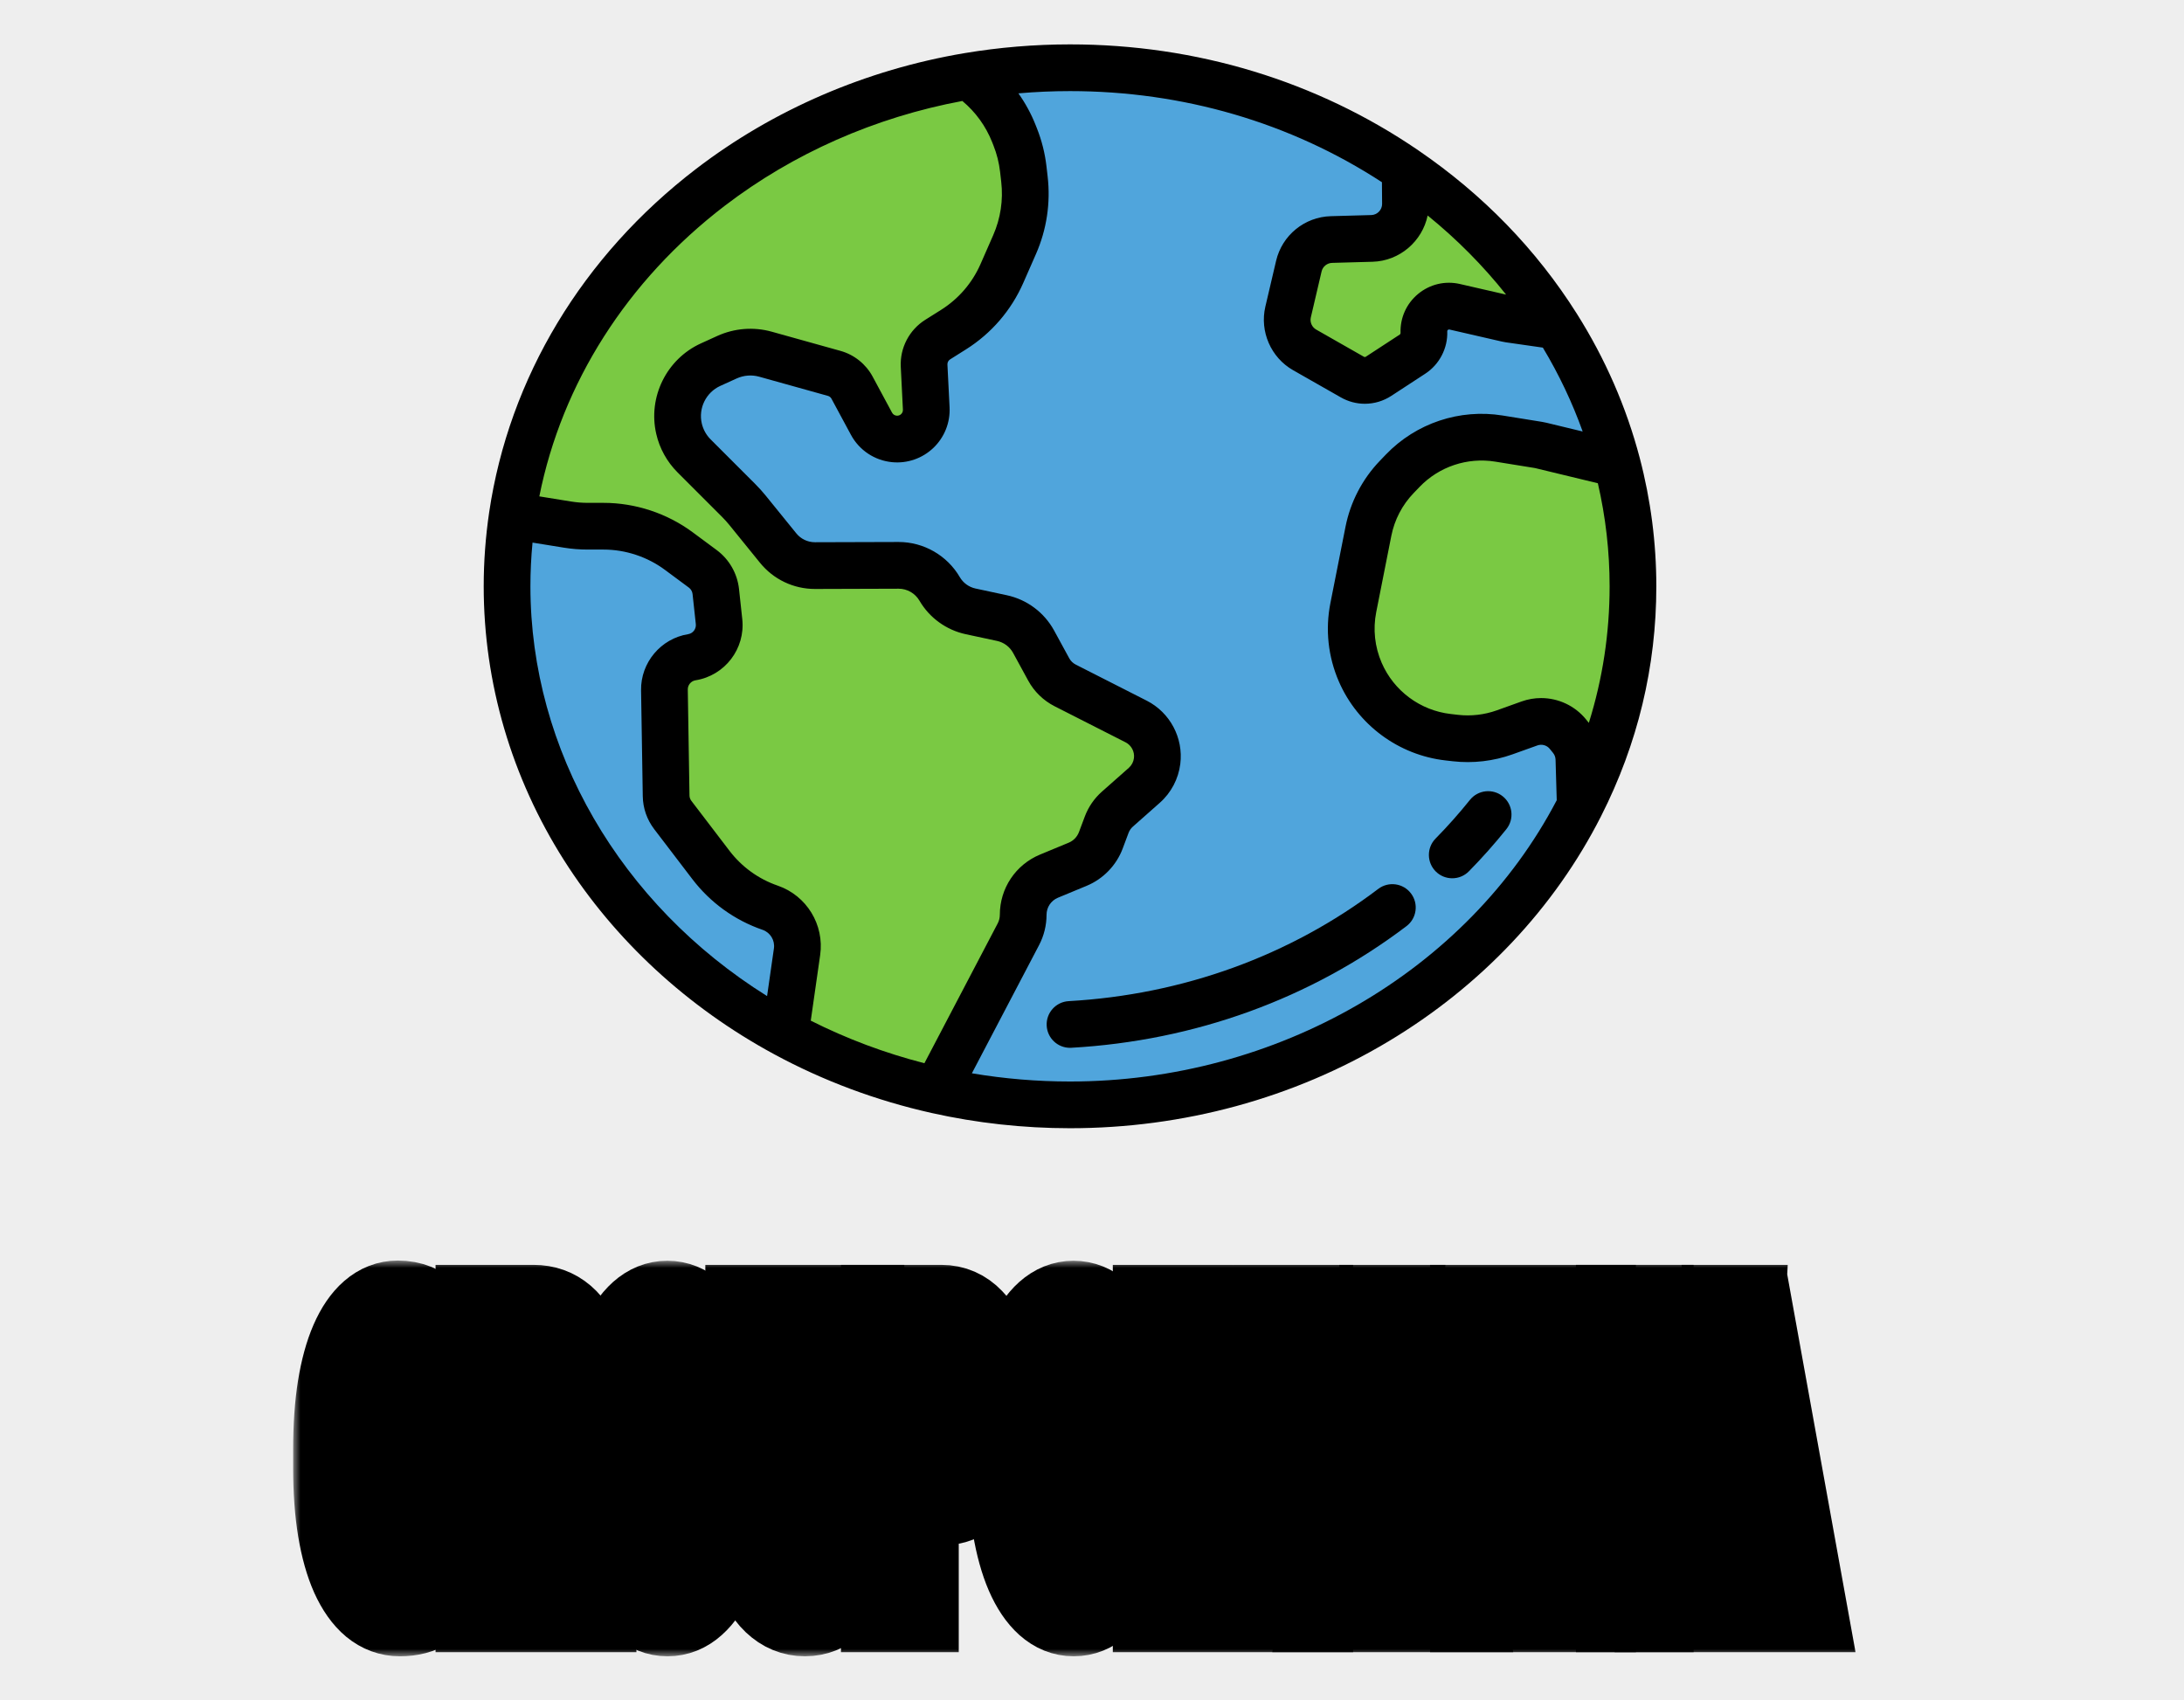 <svg width="149" height="116" viewBox="0 0 149 116" fill="none" xmlns="http://www.w3.org/2000/svg">
<rect width="149" height="116" fill="#EEEEEE"/>
<rect width="149" height="116" fill="#EEEEEE"/>
<path d="M52.543 61.929C50.936 61.375 49.529 60.359 48.498 59.008L45.901 55.605C45.613 55.228 45.453 54.768 45.446 54.293L45.329 47.068C45.311 45.963 46.108 45.014 47.199 44.839C48.366 44.653 49.182 43.584 49.056 42.408L48.834 40.355C48.767 39.74 48.446 39.179 47.948 38.81L46.312 37.597C44.826 36.495 43.025 35.901 41.175 35.901H40.094C39.633 35.901 39.173 35.864 38.718 35.79L34.95 35.181C34.717 36.757 34.594 38.365 34.594 40C34.594 53.01 42.219 64.378 53.575 70.524L54.377 64.932C54.565 63.621 53.795 62.361 52.543 61.929Z" fill="#50A5DC"/>
<path d="M107.196 50.367L106.972 50.09C106.343 49.313 105.291 49.019 104.35 49.356L102.65 49.965C101.575 50.35 100.426 50.482 99.292 50.353L98.793 50.296C96.147 49.994 93.864 48.303 92.803 45.859C92.201 44.471 92.035 42.932 92.329 41.447L93.357 36.253C93.634 34.853 94.307 33.563 95.296 32.535L95.701 32.113C97.395 30.351 99.846 29.532 102.258 29.921L104.954 30.356C105.014 30.366 105.073 30.378 105.132 30.392L110.327 31.647C109.448 28.302 108.054 25.143 106.225 22.245L102.959 21.776C102.912 21.77 102.865 21.761 102.819 21.75L99.245 20.93C98.145 20.677 97.105 21.535 97.144 22.663C97.165 23.264 96.87 23.831 96.367 24.16L94.053 25.672C93.514 26.024 92.823 26.045 92.264 25.726L89.004 23.869C88.099 23.354 87.64 22.303 87.878 21.288L88.612 18.158C88.855 17.118 89.769 16.372 90.837 16.343L93.598 16.266C94.879 16.23 95.896 15.176 95.886 13.895L95.867 11.575C89.478 7.207 81.567 4.622 73 4.622C70.63 4.622 68.312 4.821 66.061 5.199C67.426 6.143 68.526 7.486 69.172 9.117L69.262 9.346C69.54 10.047 69.725 10.782 69.811 11.531L69.891 12.227C70.067 13.745 69.835 15.283 69.221 16.683L68.354 18.657C67.661 20.236 66.511 21.57 65.052 22.489L63.972 23.169C63.364 23.552 63.01 24.233 63.046 24.95L63.191 27.867C63.252 29.078 62.224 30.06 61.017 29.945C60.356 29.882 59.77 29.494 59.456 28.909L58.13 26.446C57.873 25.97 57.434 25.619 56.914 25.474L52.227 24.166C51.354 23.922 50.424 23.994 49.599 24.369L48.483 24.877C46.816 25.634 45.913 27.462 46.325 29.247C46.487 29.95 46.844 30.593 47.354 31.103L50.399 34.148C50.611 34.36 50.811 34.583 51 34.815L53.087 37.39C53.704 38.151 54.632 38.591 55.611 38.588L61.299 38.571C62.454 38.567 63.523 39.179 64.105 40.177C64.564 40.963 65.332 41.52 66.223 41.711L68.354 42.167C69.275 42.365 70.066 42.955 70.517 43.782L71.546 45.669C71.803 46.14 72.196 46.522 72.674 46.765L77.511 49.223C78.509 49.73 79.082 50.809 78.943 51.92C78.863 52.561 78.552 53.151 78.068 53.579L76.23 55.205C75.905 55.492 75.656 55.855 75.503 56.261L75.103 57.329C74.826 58.069 74.254 58.66 73.524 58.963L71.567 59.775C70.501 60.216 69.806 61.257 69.806 62.411C69.806 62.873 69.694 63.327 69.48 63.736L63.901 74.377C66.819 75.03 69.865 75.379 73 75.379C88.407 75.379 101.692 67.02 107.811 54.959L107.719 51.778C107.704 51.263 107.52 50.767 107.196 50.367Z" fill="#50A5DC"/>
<path d="M69.806 62.411C69.806 61.257 70.501 60.216 71.567 59.774L73.524 58.963C74.254 58.66 74.825 58.068 75.103 57.328L75.503 56.261C75.656 55.855 75.905 55.492 76.23 55.204L78.067 53.579C78.551 53.151 78.863 52.561 78.943 51.919C79.082 50.809 78.509 49.73 77.511 49.223L72.674 46.765C72.196 46.522 71.803 46.14 71.546 45.669L70.517 43.782C70.065 42.954 69.275 42.365 68.353 42.167L66.222 41.71C65.332 41.52 64.564 40.963 64.105 40.176C63.523 39.179 62.454 38.567 61.299 38.571L55.611 38.588C54.632 38.591 53.704 38.15 53.087 37.39L50.999 34.815C50.811 34.582 50.611 34.36 50.399 34.148L47.354 31.103C46.844 30.593 46.487 29.95 46.325 29.247C45.913 27.462 46.816 25.634 48.483 24.877L49.599 24.369C50.424 23.994 51.354 23.922 52.227 24.166L56.913 25.474C57.434 25.619 57.873 25.97 58.129 26.446L59.456 28.909C59.77 29.494 60.356 29.882 61.017 29.945C62.224 30.06 63.252 29.078 63.191 27.867L63.045 24.95C63.01 24.233 63.364 23.552 63.972 23.169L65.052 22.489C66.51 21.57 67.661 20.236 68.354 18.657L69.22 16.683C69.835 15.283 70.067 13.745 69.891 12.227L69.811 11.531C69.724 10.782 69.54 10.047 69.262 9.345L69.172 9.117C68.526 7.486 67.426 6.143 66.06 5.199C49.848 7.924 37.191 20.026 34.95 35.181L38.718 35.79C39.173 35.863 39.633 35.9 40.094 35.9H41.175C43.025 35.9 44.826 36.495 46.312 37.597L47.948 38.81C48.446 39.179 48.767 39.739 48.834 40.355L49.056 42.408C49.182 43.583 48.366 44.652 47.199 44.839C46.108 45.014 45.311 45.963 45.329 47.068L45.446 54.293C45.453 54.768 45.613 55.227 45.901 55.605L48.498 59.008C49.529 60.359 50.936 61.375 52.543 61.929C53.795 62.361 54.565 63.621 54.377 64.932L53.575 70.523C56.754 72.243 60.224 73.554 63.901 74.377L69.48 63.736C69.694 63.327 69.806 62.872 69.806 62.411Z" fill="#7AC943"/>
<path d="M93.598 16.265L90.837 16.342C89.769 16.372 88.855 17.117 88.612 18.157L87.878 21.288C87.64 22.303 88.099 23.353 89.004 23.869L92.264 25.725C92.823 26.044 93.514 26.023 94.053 25.671L96.367 24.16C96.87 23.831 97.165 23.263 97.144 22.662C97.105 21.535 98.145 20.677 99.245 20.929L102.819 21.75C102.865 21.761 102.912 21.769 102.959 21.776L106.225 22.245C103.59 18.071 100.057 14.439 95.867 11.574L95.886 13.894C95.896 15.176 94.879 16.23 93.598 16.265Z" fill="#7AC943"/>
<path d="M110.327 31.647L105.132 30.392C105.073 30.377 105.014 30.365 104.954 30.356L102.258 29.921C99.845 29.532 97.395 30.351 95.701 32.112L95.296 32.534C94.307 33.563 93.634 34.853 93.357 36.252L92.329 41.447C92.035 42.931 92.201 44.471 92.803 45.859C93.864 48.302 96.147 49.993 98.793 50.296L99.292 50.353C100.426 50.482 101.575 50.349 102.65 49.964L104.35 49.355C105.291 49.018 106.343 49.313 106.972 50.09L107.196 50.366C107.52 50.767 107.704 51.263 107.719 51.778L107.811 54.959C110.116 50.415 111.406 45.347 111.406 40C111.406 37.122 111.031 34.326 110.327 31.647Z" fill="#7AC943"/>
<path d="M102.522 54.328C101.836 53.778 100.833 53.888 100.282 54.575C99.554 55.484 98.766 56.37 97.941 57.209C97.324 57.837 97.333 58.846 97.96 59.463C98.27 59.768 98.674 59.92 99.078 59.92C99.49 59.92 99.902 59.761 100.214 59.444C101.114 58.529 101.974 57.561 102.77 56.568C103.32 55.881 103.209 54.878 102.522 54.328Z" fill="black"/>
<path d="M94.029 60.645C88.003 65.213 80.7 67.861 72.91 68.302C72.031 68.351 71.359 69.104 71.409 69.983C71.457 70.831 72.159 71.487 72.999 71.487C73.029 71.487 73.059 71.486 73.09 71.484C81.515 71.007 89.421 68.138 95.955 63.185C96.656 62.654 96.794 61.654 96.262 60.953C95.731 60.251 94.731 60.114 94.029 60.645Z" fill="black"/>
<path d="M111.868 31.242C111.868 31.242 111.868 31.242 111.868 31.242C110.959 27.783 109.514 24.47 107.572 21.394C104.812 17.021 101.176 13.274 96.766 10.259C89.848 5.528 81.629 3.028 73 3.028C70.586 3.028 68.163 3.23 65.796 3.627C59.09 4.755 52.759 7.485 47.489 11.523C39.742 17.458 34.73 25.777 33.373 34.948C33.126 36.623 33 38.323 33 40C33 46.582 34.895 53.045 38.48 58.69C41.948 64.149 46.904 68.725 52.815 71.924C52.816 71.925 52.816 71.925 52.817 71.925C56.17 73.74 59.783 75.088 63.553 75.932C66.637 76.622 69.815 76.972 73 76.972C80.736 76.972 88.242 74.927 94.707 71.059C101.022 67.281 106.045 61.962 109.232 55.68C111.732 50.752 113 45.476 113 40C113 37.047 112.619 34.1 111.868 31.242ZM102.751 20.099L99.601 19.376C98.591 19.144 97.553 19.39 96.753 20.049C95.954 20.709 95.515 21.682 95.551 22.718C95.553 22.761 95.531 22.802 95.495 22.826L93.181 24.337C93.142 24.362 93.093 24.364 93.052 24.341L89.793 22.484C89.503 22.319 89.353 21.977 89.43 21.651L90.163 18.521C90.241 18.185 90.537 17.945 90.881 17.935L93.643 17.858C95.495 17.807 97.037 16.454 97.399 14.702C99.396 16.323 101.185 18.127 102.751 20.099ZM36.187 40C36.187 39.011 36.235 38.013 36.331 37.018L38.464 37.363C39.001 37.45 39.549 37.494 40.094 37.494H41.175C42.672 37.494 44.159 37.985 45.362 38.877L46.999 40.09C47.139 40.194 47.23 40.353 47.249 40.527L47.471 42.579C47.507 42.911 47.276 43.213 46.947 43.266C45.086 43.563 43.705 45.209 43.736 47.093L43.852 54.319C43.865 55.14 44.136 55.919 44.634 56.571L47.231 59.974C48.457 61.58 50.114 62.777 52.023 63.436C52.552 63.618 52.879 64.152 52.799 64.706L52.333 67.957C42.319 61.7 36.187 51.179 36.187 40ZM53.062 60.423C51.748 59.97 50.608 59.146 49.765 58.041L47.168 54.638C47.086 54.531 47.041 54.402 47.039 54.268L46.923 47.042C46.918 46.732 47.145 46.462 47.45 46.413C49.457 46.092 50.858 44.257 50.64 42.237L50.418 40.184C50.304 39.129 49.75 38.162 48.898 37.53L47.261 36.317C45.512 35.021 43.351 34.307 41.175 34.307H40.094C39.719 34.307 39.342 34.276 38.972 34.217L36.795 33.865C38.341 26.132 42.783 19.143 49.427 14.053C54.11 10.465 59.707 7.996 65.654 6.889C66.556 7.64 67.254 8.602 67.69 9.703L67.78 9.932C68.007 10.504 68.157 11.103 68.228 11.714L68.308 12.41C68.451 13.646 68.261 14.902 67.761 16.042L66.894 18.017C66.327 19.308 65.396 20.389 64.202 21.141L63.123 21.82C62.029 22.509 61.389 23.739 61.454 25.03L61.6 27.947C61.607 28.096 61.538 28.195 61.478 28.252C61.419 28.308 61.317 28.372 61.169 28.359C61.037 28.346 60.921 28.27 60.859 28.153L59.533 25.691C59.074 24.838 58.275 24.199 57.342 23.939L52.655 22.631C51.423 22.287 50.104 22.389 48.94 22.918L47.823 23.426C45.475 24.493 44.192 27.092 44.772 29.605C45.001 30.6 45.505 31.508 46.227 32.23L49.272 35.275C49.444 35.447 49.608 35.63 49.761 35.819L51.849 38.394C52.771 39.531 54.138 40.182 55.601 40.182C55.606 40.182 55.611 40.182 55.616 40.182L61.304 40.164C61.305 40.164 61.307 40.164 61.309 40.164C61.891 40.164 62.434 40.477 62.728 40.98C63.411 42.151 64.563 42.985 65.888 43.269L68.019 43.726C68.488 43.826 68.888 44.125 69.118 44.546L70.147 46.433C70.559 47.189 71.184 47.795 71.952 48.186L76.789 50.644C77.187 50.846 77.417 51.279 77.361 51.722C77.329 51.979 77.205 52.214 77.011 52.386L75.174 54.011C74.656 54.469 74.254 55.054 74.011 55.701L73.61 56.769C73.488 57.095 73.234 57.358 72.913 57.491L70.956 58.302C69.289 58.993 68.212 60.606 68.212 62.411C68.212 62.614 68.162 62.816 68.068 62.996L63.066 72.538C60.37 71.846 57.771 70.872 55.313 69.634L55.954 65.159C56.25 63.094 55.034 61.102 53.062 60.423ZM73 73.785C70.752 73.785 68.508 73.597 66.305 73.225L70.891 64.476C71.223 63.841 71.399 63.127 71.399 62.41C71.399 61.899 71.705 61.442 72.177 61.246L74.134 60.435C75.268 59.965 76.165 59.036 76.595 57.888L76.995 56.82C77.056 56.658 77.157 56.512 77.286 56.398L79.123 54.772C79.898 54.087 80.396 53.144 80.524 52.117C80.746 50.346 79.825 48.611 78.233 47.802L73.396 45.344C73.204 45.247 73.048 45.095 72.945 44.906L71.916 43.019C71.241 41.783 70.064 40.904 68.687 40.609L66.556 40.152C66.105 40.056 65.713 39.772 65.481 39.374C64.618 37.894 63.02 36.977 61.309 36.977C61.304 36.977 61.299 36.977 61.294 36.977L55.606 36.994C55.605 36.994 55.603 36.994 55.601 36.994C55.103 36.994 54.638 36.773 54.325 36.386L52.237 33.811C52.014 33.536 51.775 33.271 51.525 33.021L48.48 29.976C48.181 29.677 47.973 29.301 47.878 28.889C47.637 27.847 48.169 26.77 49.142 26.327L50.258 25.82C50.741 25.601 51.288 25.558 51.798 25.701L56.485 27.009C56.588 27.038 56.676 27.108 56.726 27.202L58.053 29.664C58.621 30.72 59.673 31.418 60.867 31.532C61.902 31.631 62.928 31.275 63.681 30.555C64.433 29.836 64.835 28.827 64.783 27.788L64.637 24.871C64.63 24.729 64.7 24.593 64.821 24.518L65.901 23.838C67.636 22.745 68.989 21.175 69.813 19.298L70.68 17.324C71.407 15.667 71.682 13.842 71.474 12.044L71.394 11.349C71.292 10.461 71.073 9.59 70.744 8.759L70.653 8.53C70.348 7.759 69.953 7.035 69.479 6.369H69.481C70.65 6.267 71.827 6.215 73 6.215C80.7 6.215 88.039 8.362 94.28 12.431L94.292 13.907C94.296 14.318 93.964 14.661 93.554 14.672L90.793 14.749C89.003 14.799 87.468 16.051 87.06 17.794L86.326 20.924C85.931 22.614 86.707 24.395 88.216 25.254L91.475 27.11C91.987 27.402 92.551 27.547 93.115 27.547C93.744 27.547 94.373 27.365 94.924 27.005L97.238 25.494C98.203 24.864 98.777 23.758 98.737 22.607C98.736 22.591 98.734 22.546 98.781 22.508C98.829 22.469 98.872 22.479 98.888 22.482L102.462 23.303C102.551 23.323 102.641 23.34 102.733 23.354L105.259 23.716C106.358 25.545 107.266 27.46 107.975 29.439L105.507 28.843C105.408 28.819 105.308 28.798 105.207 28.782L102.512 28.348C99.585 27.875 96.608 28.87 94.552 31.008L94.147 31.43C92.944 32.68 92.131 34.241 91.794 35.943L90.766 41.137C90.407 42.948 90.606 44.8 91.341 46.494C92.624 49.45 95.41 51.514 98.612 51.879L99.111 51.936C100.48 52.093 101.89 51.929 103.187 51.465L104.887 50.856C105.19 50.747 105.53 50.842 105.733 51.093L105.956 51.369C106.061 51.498 106.12 51.66 106.125 51.825L106.206 54.595C100.102 66.265 87.116 73.785 73 73.785ZM108.396 49.318L108.211 49.088C107.447 48.145 106.309 47.625 105.14 47.625C104.696 47.625 104.247 47.7 103.812 47.855L102.113 48.464C101.272 48.765 100.359 48.871 99.473 48.77L98.974 48.712C96.9 48.476 95.096 47.139 94.265 45.225C93.789 44.129 93.66 42.929 93.892 41.756L94.92 36.562C95.138 35.46 95.665 34.449 96.444 33.639L96.85 33.217C98.181 31.833 100.109 31.189 102.005 31.494L104.7 31.929C104.719 31.932 104.738 31.936 104.757 31.941L109.011 32.969C109.544 35.274 109.813 37.634 109.813 40C109.813 43.192 109.338 46.309 108.396 49.318Z" fill="black"/>
<mask id="path-10-outside-1_0_1" maskUnits="userSpaceOnUse" x="20" y="86" width="107" height="27" fill="black">
<rect fill="white" x="20" y="86" width="107" height="27"/>
<path d="M31.072 99.044V107.138C30.918 107.522 30.68 107.938 30.359 108.387C30.038 108.826 29.624 109.205 29.117 109.523C28.61 109.841 27.997 110 27.277 110C26.639 110 26.057 109.785 25.532 109.355C25.007 108.915 24.555 108.275 24.174 107.433C23.799 106.591 23.509 105.562 23.305 104.347C23.102 103.122 23 101.723 23 100.152V98.876C23 97.305 23.097 95.906 23.292 94.681C23.491 93.456 23.774 92.423 24.14 91.581C24.507 90.74 24.944 90.099 25.451 89.659C25.958 89.22 26.521 89 27.141 89C28.001 89 28.707 89.29 29.259 89.87C29.811 90.44 30.232 91.235 30.522 92.254C30.816 93.264 30.997 94.424 31.065 95.734H29.09C29.04 95.041 28.945 94.438 28.805 93.924C28.664 93.409 28.463 93.007 28.2 92.717C27.942 92.427 27.607 92.283 27.195 92.283C26.856 92.283 26.553 92.427 26.286 92.717C26.023 92.998 25.802 93.414 25.62 93.966C25.439 94.518 25.301 95.2 25.206 96.014C25.111 96.828 25.064 97.772 25.064 98.848V100.152C25.064 101.218 25.114 102.163 25.213 102.986C25.313 103.8 25.46 104.487 25.654 105.048C25.854 105.6 26.098 106.016 26.388 106.297C26.677 106.577 27.015 106.717 27.399 106.717C27.721 106.717 27.988 106.661 28.2 106.549C28.418 106.437 28.592 106.301 28.723 106.142C28.859 105.974 28.963 105.815 29.035 105.665V102.046H27.175V99.044H31.072Z"/>
<path d="M32.715 89.295H36.401C37.157 89.295 37.806 89.528 38.35 89.996C38.897 90.464 39.318 91.156 39.612 92.072C39.907 92.989 40.054 94.116 40.054 95.453C40.054 96.547 39.963 97.487 39.782 98.272C39.606 99.049 39.354 99.699 39.029 100.222C38.707 100.737 38.329 101.148 37.895 101.457L37.25 102.158H34.045L34.032 98.876H36.415C36.772 98.876 37.069 98.745 37.304 98.483C37.539 98.221 37.716 97.856 37.834 97.389C37.956 96.921 38.017 96.379 38.017 95.761C38.017 95.107 37.958 94.541 37.84 94.064C37.723 93.587 37.544 93.222 37.304 92.97C37.064 92.717 36.763 92.591 36.401 92.591H34.752V109.719H32.715V89.295ZM38.241 109.719L35.987 100.615L38.139 100.587L40.42 109.523V109.719H38.241Z"/>
<path d="M49.741 99.03V99.998C49.741 101.55 49.639 102.944 49.436 104.178C49.232 105.413 48.945 106.465 48.574 107.335C48.203 108.195 47.759 108.854 47.243 109.313C46.732 109.771 46.164 110 45.539 110C44.919 110 44.351 109.771 43.835 109.313C43.324 108.854 42.88 108.195 42.504 107.335C42.129 106.465 41.837 105.413 41.629 104.178C41.425 102.944 41.323 101.55 41.323 99.998V99.03C41.323 97.468 41.425 96.075 41.629 94.85C41.832 93.615 42.12 92.563 42.491 91.693C42.867 90.824 43.31 90.16 43.822 89.701C44.337 89.243 44.905 89.014 45.526 89.014C46.15 89.014 46.718 89.243 47.23 89.701C47.745 90.16 48.189 90.824 48.56 91.693C48.936 92.563 49.225 93.615 49.429 94.85C49.637 96.075 49.741 97.468 49.741 99.03ZM47.684 99.998V99.002C47.684 97.917 47.637 96.963 47.542 96.14C47.447 95.317 47.306 94.625 47.121 94.064C46.935 93.503 46.709 93.082 46.442 92.802C46.175 92.512 45.869 92.367 45.526 92.367C45.181 92.367 44.876 92.512 44.609 92.802C44.346 93.082 44.122 93.503 43.937 94.064C43.756 94.625 43.618 95.317 43.523 96.14C43.428 96.963 43.38 97.917 43.38 99.002V99.998C43.38 101.073 43.428 102.027 43.523 102.86C43.618 103.683 43.758 104.379 43.944 104.95C44.129 105.511 44.355 105.937 44.623 106.226C44.89 106.516 45.195 106.661 45.539 106.661C45.883 106.661 46.188 106.516 46.456 106.226C46.723 105.937 46.947 105.511 47.128 104.95C47.309 104.379 47.447 103.683 47.542 102.86C47.637 102.027 47.684 101.073 47.684 99.998Z"/>
<path d="M56.666 89.295H58.696V102.79C58.696 104.361 58.533 105.684 58.207 106.76C57.886 107.835 57.44 108.644 56.87 109.186C56.304 109.729 55.652 110 54.914 110C54.177 110 53.52 109.729 52.946 109.186C52.375 108.644 51.927 107.835 51.602 106.76C51.28 105.684 51.12 104.361 51.12 102.79V89.295H53.156V102.79C53.156 103.706 53.226 104.454 53.367 105.034C53.507 105.614 53.708 106.039 53.971 106.311C54.238 106.582 54.552 106.717 54.914 106.717C55.286 106.717 55.6 106.582 55.858 106.311C56.121 106.039 56.32 105.614 56.456 105.034C56.596 104.454 56.666 103.706 56.666 102.79V89.295Z"/>
<path d="M64.222 102.439H61.703V99.156H64.222C64.611 99.156 64.928 99.025 65.172 98.763C65.417 98.492 65.596 98.118 65.709 97.641C65.822 97.164 65.879 96.627 65.879 96.028C65.879 95.42 65.822 94.854 65.709 94.331C65.596 93.807 65.417 93.386 65.172 93.068C64.928 92.75 64.611 92.591 64.222 92.591H62.409V109.719H60.373V89.295H64.222C64.996 89.295 65.659 89.585 66.211 90.164C66.768 90.735 67.193 91.525 67.487 92.535C67.782 93.545 67.929 94.7 67.929 96C67.929 97.319 67.782 98.46 67.487 99.423C67.193 100.386 66.768 101.13 66.211 101.653C65.659 102.177 64.996 102.439 64.222 102.439Z"/>
<path d="M77.454 99.03V99.998C77.454 101.55 77.352 102.944 77.148 104.178C76.944 105.413 76.657 106.465 76.286 107.335C75.915 108.195 75.471 108.854 74.955 109.313C74.444 109.771 73.876 110 73.251 110C72.631 110 72.063 109.771 71.547 109.313C71.036 108.854 70.592 108.195 70.217 107.335C69.841 106.465 69.549 105.413 69.341 104.178C69.137 102.944 69.035 101.55 69.035 99.998V99.03C69.035 97.468 69.137 96.075 69.341 94.85C69.544 93.615 69.832 92.563 70.203 91.693C70.579 90.824 71.022 90.16 71.534 89.701C72.05 89.243 72.618 89.014 73.238 89.014C73.862 89.014 74.43 89.243 74.942 89.701C75.458 90.16 75.901 90.824 76.272 91.693C76.648 92.563 76.938 93.615 77.141 94.85C77.349 96.075 77.454 97.468 77.454 99.03ZM75.397 99.998V99.002C75.397 97.917 75.349 96.963 75.254 96.14C75.159 95.317 75.019 94.625 74.833 94.064C74.647 93.503 74.421 93.082 74.154 92.802C73.887 92.512 73.582 92.367 73.238 92.367C72.894 92.367 72.588 92.512 72.321 92.802C72.059 93.082 71.835 93.503 71.649 94.064C71.468 94.625 71.33 95.317 71.235 96.14C71.14 96.963 71.092 97.917 71.092 99.002V99.998C71.092 101.073 71.14 102.027 71.235 102.86C71.33 103.683 71.47 104.379 71.656 104.95C71.841 105.511 72.068 105.937 72.335 106.226C72.602 106.516 72.907 106.661 73.251 106.661C73.595 106.661 73.901 106.516 74.168 106.226C74.435 105.937 74.659 105.511 74.84 104.95C75.021 104.379 75.159 103.683 75.254 102.86C75.349 102.027 75.397 101.073 75.397 99.998Z"/>
<path d="M79.85 89.295H81.574L84.113 104.291L86.652 89.295H88.377L84.806 109.719H83.421L79.85 89.295ZM78.92 89.295H80.638L80.95 103.912V109.719H78.92V89.295ZM87.589 89.295H89.314V109.719H87.277V103.912L87.589 89.295Z"/>
<path d="M95.24 92.788L92.552 109.719H90.386L94.059 89.295H95.437L95.24 92.788ZM97.474 109.719L94.779 92.788L94.561 89.295H95.953L99.646 109.719H97.474ZM97.352 102.116V105.413H92.131V102.116H97.352Z"/>
<path d="M108.608 89.295V109.719H106.571L102.599 96.028V109.719H100.563V89.295H102.599L106.578 103V89.295H108.608Z"/>
<path d="M112.545 89.295V109.719H110.515V89.295H112.545Z"/>
<path d="M118.594 92.788L115.906 109.719H113.74L117.413 89.295H118.791L118.594 92.788ZM120.828 109.719L118.132 92.788L117.915 89.295H119.307L123 109.719H120.828ZM120.705 102.116V105.413H115.485V102.116H120.705Z"/>
</mask>
<path d="M31.072 99.044V107.138C30.918 107.522 30.68 107.938 30.359 108.387C30.038 108.826 29.624 109.205 29.117 109.523C28.61 109.841 27.997 110 27.277 110C26.639 110 26.057 109.785 25.532 109.355C25.007 108.915 24.555 108.275 24.174 107.433C23.799 106.591 23.509 105.562 23.305 104.347C23.102 103.122 23 101.723 23 100.152V98.876C23 97.305 23.097 95.906 23.292 94.681C23.491 93.456 23.774 92.423 24.14 91.581C24.507 90.74 24.944 90.099 25.451 89.659C25.958 89.22 26.521 89 27.141 89C28.001 89 28.707 89.29 29.259 89.87C29.811 90.44 30.232 91.235 30.522 92.254C30.816 93.264 30.997 94.424 31.065 95.734H29.09C29.04 95.041 28.945 94.438 28.805 93.924C28.664 93.409 28.463 93.007 28.2 92.717C27.942 92.427 27.607 92.283 27.195 92.283C26.856 92.283 26.553 92.427 26.286 92.717C26.023 92.998 25.802 93.414 25.62 93.966C25.439 94.518 25.301 95.2 25.206 96.014C25.111 96.828 25.064 97.772 25.064 98.848V100.152C25.064 101.218 25.114 102.163 25.213 102.986C25.313 103.8 25.46 104.487 25.654 105.048C25.854 105.6 26.098 106.016 26.388 106.297C26.677 106.577 27.015 106.717 27.399 106.717C27.721 106.717 27.988 106.661 28.2 106.549C28.418 106.437 28.592 106.301 28.723 106.142C28.859 105.974 28.963 105.815 29.035 105.665V102.046H27.175V99.044H31.072Z" fill="#7AC944"/>
<path d="M32.715 89.295H36.401C37.157 89.295 37.806 89.528 38.35 89.996C38.897 90.464 39.318 91.156 39.612 92.072C39.907 92.989 40.054 94.116 40.054 95.453C40.054 96.547 39.963 97.487 39.782 98.272C39.606 99.049 39.354 99.699 39.029 100.222C38.707 100.737 38.329 101.148 37.895 101.457L37.25 102.158H34.045L34.032 98.876H36.415C36.772 98.876 37.069 98.745 37.304 98.483C37.539 98.221 37.716 97.856 37.834 97.389C37.956 96.921 38.017 96.379 38.017 95.761C38.017 95.107 37.958 94.541 37.84 94.064C37.723 93.587 37.544 93.222 37.304 92.97C37.064 92.717 36.763 92.591 36.401 92.591H34.752V109.719H32.715V89.295ZM38.241 109.719L35.987 100.615L38.139 100.587L40.42 109.523V109.719H38.241Z" fill="#7AC944"/>
<path d="M49.741 99.03V99.998C49.741 101.55 49.639 102.944 49.436 104.178C49.232 105.413 48.945 106.465 48.574 107.335C48.203 108.195 47.759 108.854 47.243 109.313C46.732 109.771 46.164 110 45.539 110C44.919 110 44.351 109.771 43.835 109.313C43.324 108.854 42.88 108.195 42.504 107.335C42.129 106.465 41.837 105.413 41.629 104.178C41.425 102.944 41.323 101.55 41.323 99.998V99.03C41.323 97.468 41.425 96.075 41.629 94.85C41.832 93.615 42.12 92.563 42.491 91.693C42.867 90.824 43.31 90.16 43.822 89.701C44.337 89.243 44.905 89.014 45.526 89.014C46.15 89.014 46.718 89.243 47.23 89.701C47.745 90.16 48.189 90.824 48.56 91.693C48.936 92.563 49.225 93.615 49.429 94.85C49.637 96.075 49.741 97.468 49.741 99.03ZM47.684 99.998V99.002C47.684 97.917 47.637 96.963 47.542 96.14C47.447 95.317 47.306 94.625 47.121 94.064C46.935 93.503 46.709 93.082 46.442 92.802C46.175 92.512 45.869 92.367 45.526 92.367C45.181 92.367 44.876 92.512 44.609 92.802C44.346 93.082 44.122 93.503 43.937 94.064C43.756 94.625 43.618 95.317 43.523 96.14C43.428 96.963 43.38 97.917 43.38 99.002V99.998C43.38 101.073 43.428 102.027 43.523 102.86C43.618 103.683 43.758 104.379 43.944 104.95C44.129 105.511 44.355 105.937 44.623 106.226C44.89 106.516 45.195 106.661 45.539 106.661C45.883 106.661 46.188 106.516 46.456 106.226C46.723 105.937 46.947 105.511 47.128 104.95C47.309 104.379 47.447 103.683 47.542 102.86C47.637 102.027 47.684 101.073 47.684 99.998Z" fill="#7AC944"/>
<path d="M56.666 89.295H58.696V102.79C58.696 104.361 58.533 105.684 58.207 106.76C57.886 107.835 57.44 108.644 56.87 109.186C56.304 109.729 55.652 110 54.914 110C54.177 110 53.52 109.729 52.946 109.186C52.375 108.644 51.927 107.835 51.602 106.76C51.28 105.684 51.12 104.361 51.12 102.79V89.295H53.156V102.79C53.156 103.706 53.226 104.454 53.367 105.034C53.507 105.614 53.708 106.039 53.971 106.311C54.238 106.582 54.552 106.717 54.914 106.717C55.286 106.717 55.6 106.582 55.858 106.311C56.121 106.039 56.32 105.614 56.456 105.034C56.596 104.454 56.666 103.706 56.666 102.79V89.295Z" fill="#7AC944"/>
<path d="M64.222 102.439H61.703V99.156H64.222C64.611 99.156 64.928 99.025 65.172 98.763C65.417 98.492 65.596 98.118 65.709 97.641C65.822 97.164 65.879 96.627 65.879 96.028C65.879 95.42 65.822 94.854 65.709 94.331C65.596 93.807 65.417 93.386 65.172 93.068C64.928 92.75 64.611 92.591 64.222 92.591H62.409V109.719H60.373V89.295H64.222C64.996 89.295 65.659 89.585 66.211 90.164C66.768 90.735 67.193 91.525 67.487 92.535C67.782 93.545 67.929 94.7 67.929 96C67.929 97.319 67.782 98.46 67.487 99.423C67.193 100.386 66.768 101.13 66.211 101.653C65.659 102.177 64.996 102.439 64.222 102.439Z" fill="#7AC944"/>
<path d="M77.454 99.03V99.998C77.454 101.55 77.352 102.944 77.148 104.178C76.944 105.413 76.657 106.465 76.286 107.335C75.915 108.195 75.471 108.854 74.955 109.313C74.444 109.771 73.876 110 73.251 110C72.631 110 72.063 109.771 71.547 109.313C71.036 108.854 70.592 108.195 70.217 107.335C69.841 106.465 69.549 105.413 69.341 104.178C69.137 102.944 69.035 101.55 69.035 99.998V99.03C69.035 97.468 69.137 96.075 69.341 94.85C69.544 93.615 69.832 92.563 70.203 91.693C70.579 90.824 71.022 90.16 71.534 89.701C72.05 89.243 72.618 89.014 73.238 89.014C73.862 89.014 74.43 89.243 74.942 89.701C75.458 90.16 75.901 90.824 76.272 91.693C76.648 92.563 76.938 93.615 77.141 94.85C77.349 96.075 77.454 97.468 77.454 99.03ZM75.397 99.998V99.002C75.397 97.917 75.349 96.963 75.254 96.14C75.159 95.317 75.019 94.625 74.833 94.064C74.647 93.503 74.421 93.082 74.154 92.802C73.887 92.512 73.582 92.367 73.238 92.367C72.894 92.367 72.588 92.512 72.321 92.802C72.059 93.082 71.835 93.503 71.649 94.064C71.468 94.625 71.33 95.317 71.235 96.14C71.14 96.963 71.092 97.917 71.092 99.002V99.998C71.092 101.073 71.14 102.027 71.235 102.86C71.33 103.683 71.47 104.379 71.656 104.95C71.841 105.511 72.068 105.937 72.335 106.226C72.602 106.516 72.907 106.661 73.251 106.661C73.595 106.661 73.901 106.516 74.168 106.226C74.435 105.937 74.659 105.511 74.84 104.95C75.021 104.379 75.159 103.683 75.254 102.86C75.349 102.027 75.397 101.073 75.397 99.998Z" fill="#7AC944"/>
<path d="M79.85 89.295H81.574L84.113 104.291L86.652 89.295H88.377L84.806 109.719H83.421L79.85 89.295ZM78.92 89.295H80.638L80.95 103.912V109.719H78.92V89.295ZM87.589 89.295H89.314V109.719H87.277V103.912L87.589 89.295Z" fill="#7AC944"/>
<path d="M95.24 92.788L92.552 109.719H90.386L94.059 89.295H95.437L95.24 92.788ZM97.474 109.719L94.779 92.788L94.561 89.295H95.953L99.646 109.719H97.474ZM97.352 102.116V105.413H92.131V102.116H97.352Z" fill="#7AC944"/>
<path d="M108.608 89.295V109.719H106.571L102.599 96.028V109.719H100.563V89.295H102.599L106.578 103V89.295H108.608Z" fill="#7AC944"/>
<path d="M112.545 89.295V109.719H110.515V89.295H112.545Z" fill="#7AC944"/>
<path d="M118.594 92.788L115.906 109.719H113.74L117.413 89.295H118.791L118.594 92.788ZM120.828 109.719L118.132 92.788L117.915 89.295H119.307L123 109.719H120.828ZM120.705 102.116V105.413H115.485V102.116H120.705Z" fill="#7AC944"/>
<path d="M31.072 99.044V107.138C30.918 107.522 30.68 107.938 30.359 108.387C30.038 108.826 29.624 109.205 29.117 109.523C28.61 109.841 27.997 110 27.277 110C26.639 110 26.057 109.785 25.532 109.355C25.007 108.915 24.555 108.275 24.174 107.433C23.799 106.591 23.509 105.562 23.305 104.347C23.102 103.122 23 101.723 23 100.152V98.876C23 97.305 23.097 95.906 23.292 94.681C23.491 93.456 23.774 92.423 24.14 91.581C24.507 90.74 24.944 90.099 25.451 89.659C25.958 89.22 26.521 89 27.141 89C28.001 89 28.707 89.29 29.259 89.87C29.811 90.44 30.232 91.235 30.522 92.254C30.816 93.264 30.997 94.424 31.065 95.734H29.09C29.04 95.041 28.945 94.438 28.805 93.924C28.664 93.409 28.463 93.007 28.2 92.717C27.942 92.427 27.607 92.283 27.195 92.283C26.856 92.283 26.553 92.427 26.286 92.717C26.023 92.998 25.802 93.414 25.62 93.966C25.439 94.518 25.301 95.2 25.206 96.014C25.111 96.828 25.064 97.772 25.064 98.848V100.152C25.064 101.218 25.114 102.163 25.213 102.986C25.313 103.8 25.46 104.487 25.654 105.048C25.854 105.6 26.098 106.016 26.388 106.297C26.677 106.577 27.015 106.717 27.399 106.717C27.721 106.717 27.988 106.661 28.2 106.549C28.418 106.437 28.592 106.301 28.723 106.142C28.859 105.974 28.963 105.815 29.035 105.665V102.046H27.175V99.044H31.072Z" stroke="black" stroke-width="6" mask="url(#path-10-outside-1_0_1)"/>
<path d="M32.715 89.295H36.401C37.157 89.295 37.806 89.528 38.35 89.996C38.897 90.464 39.318 91.156 39.612 92.072C39.907 92.989 40.054 94.116 40.054 95.453C40.054 96.547 39.963 97.487 39.782 98.272C39.606 99.049 39.354 99.699 39.029 100.222C38.707 100.737 38.329 101.148 37.895 101.457L37.25 102.158H34.045L34.032 98.876H36.415C36.772 98.876 37.069 98.745 37.304 98.483C37.539 98.221 37.716 97.856 37.834 97.389C37.956 96.921 38.017 96.379 38.017 95.761C38.017 95.107 37.958 94.541 37.84 94.064C37.723 93.587 37.544 93.222 37.304 92.97C37.064 92.717 36.763 92.591 36.401 92.591H34.752V109.719H32.715V89.295ZM38.241 109.719L35.987 100.615L38.139 100.587L40.42 109.523V109.719H38.241Z" stroke="black" stroke-width="6" mask="url(#path-10-outside-1_0_1)"/>
<path d="M49.741 99.03V99.998C49.741 101.55 49.639 102.944 49.436 104.178C49.232 105.413 48.945 106.465 48.574 107.335C48.203 108.195 47.759 108.854 47.243 109.313C46.732 109.771 46.164 110 45.539 110C44.919 110 44.351 109.771 43.835 109.313C43.324 108.854 42.88 108.195 42.504 107.335C42.129 106.465 41.837 105.413 41.629 104.178C41.425 102.944 41.323 101.55 41.323 99.998V99.03C41.323 97.468 41.425 96.075 41.629 94.85C41.832 93.615 42.12 92.563 42.491 91.693C42.867 90.824 43.31 90.16 43.822 89.701C44.337 89.243 44.905 89.014 45.526 89.014C46.15 89.014 46.718 89.243 47.23 89.701C47.745 90.16 48.189 90.824 48.56 91.693C48.936 92.563 49.225 93.615 49.429 94.85C49.637 96.075 49.741 97.468 49.741 99.03ZM47.684 99.998V99.002C47.684 97.917 47.637 96.963 47.542 96.14C47.447 95.317 47.306 94.625 47.121 94.064C46.935 93.503 46.709 93.082 46.442 92.802C46.175 92.512 45.869 92.367 45.526 92.367C45.181 92.367 44.876 92.512 44.609 92.802C44.346 93.082 44.122 93.503 43.937 94.064C43.756 94.625 43.618 95.317 43.523 96.14C43.428 96.963 43.38 97.917 43.38 99.002V99.998C43.38 101.073 43.428 102.027 43.523 102.86C43.618 103.683 43.758 104.379 43.944 104.95C44.129 105.511 44.355 105.937 44.623 106.226C44.89 106.516 45.195 106.661 45.539 106.661C45.883 106.661 46.188 106.516 46.456 106.226C46.723 105.937 46.947 105.511 47.128 104.95C47.309 104.379 47.447 103.683 47.542 102.86C47.637 102.027 47.684 101.073 47.684 99.998Z" stroke="black" stroke-width="6" mask="url(#path-10-outside-1_0_1)"/>
<path d="M56.666 89.295H58.696V102.79C58.696 104.361 58.533 105.684 58.207 106.76C57.886 107.835 57.44 108.644 56.87 109.186C56.304 109.729 55.652 110 54.914 110C54.177 110 53.52 109.729 52.946 109.186C52.375 108.644 51.927 107.835 51.602 106.76C51.28 105.684 51.12 104.361 51.12 102.79V89.295H53.156V102.79C53.156 103.706 53.226 104.454 53.367 105.034C53.507 105.614 53.708 106.039 53.971 106.311C54.238 106.582 54.552 106.717 54.914 106.717C55.286 106.717 55.6 106.582 55.858 106.311C56.121 106.039 56.32 105.614 56.456 105.034C56.596 104.454 56.666 103.706 56.666 102.79V89.295Z" stroke="black" stroke-width="6" mask="url(#path-10-outside-1_0_1)"/>
<path d="M64.222 102.439H61.703V99.156H64.222C64.611 99.156 64.928 99.025 65.172 98.763C65.417 98.492 65.596 98.118 65.709 97.641C65.822 97.164 65.879 96.627 65.879 96.028C65.879 95.42 65.822 94.854 65.709 94.331C65.596 93.807 65.417 93.386 65.172 93.068C64.928 92.75 64.611 92.591 64.222 92.591H62.409V109.719H60.373V89.295H64.222C64.996 89.295 65.659 89.585 66.211 90.164C66.768 90.735 67.193 91.525 67.487 92.535C67.782 93.545 67.929 94.7 67.929 96C67.929 97.319 67.782 98.46 67.487 99.423C67.193 100.386 66.768 101.13 66.211 101.653C65.659 102.177 64.996 102.439 64.222 102.439Z" stroke="black" stroke-width="6" mask="url(#path-10-outside-1_0_1)"/>
<path d="M77.454 99.03V99.998C77.454 101.55 77.352 102.944 77.148 104.178C76.944 105.413 76.657 106.465 76.286 107.335C75.915 108.195 75.471 108.854 74.955 109.313C74.444 109.771 73.876 110 73.251 110C72.631 110 72.063 109.771 71.547 109.313C71.036 108.854 70.592 108.195 70.217 107.335C69.841 106.465 69.549 105.413 69.341 104.178C69.137 102.944 69.035 101.55 69.035 99.998V99.03C69.035 97.468 69.137 96.075 69.341 94.85C69.544 93.615 69.832 92.563 70.203 91.693C70.579 90.824 71.022 90.16 71.534 89.701C72.05 89.243 72.618 89.014 73.238 89.014C73.862 89.014 74.43 89.243 74.942 89.701C75.458 90.16 75.901 90.824 76.272 91.693C76.648 92.563 76.938 93.615 77.141 94.85C77.349 96.075 77.454 97.468 77.454 99.03ZM75.397 99.998V99.002C75.397 97.917 75.349 96.963 75.254 96.14C75.159 95.317 75.019 94.625 74.833 94.064C74.647 93.503 74.421 93.082 74.154 92.802C73.887 92.512 73.582 92.367 73.238 92.367C72.894 92.367 72.588 92.512 72.321 92.802C72.059 93.082 71.835 93.503 71.649 94.064C71.468 94.625 71.33 95.317 71.235 96.14C71.14 96.963 71.092 97.917 71.092 99.002V99.998C71.092 101.073 71.14 102.027 71.235 102.86C71.33 103.683 71.47 104.379 71.656 104.95C71.841 105.511 72.068 105.937 72.335 106.226C72.602 106.516 72.907 106.661 73.251 106.661C73.595 106.661 73.901 106.516 74.168 106.226C74.435 105.937 74.659 105.511 74.84 104.95C75.021 104.379 75.159 103.683 75.254 102.86C75.349 102.027 75.397 101.073 75.397 99.998Z" stroke="black" stroke-width="6" mask="url(#path-10-outside-1_0_1)"/>
<path d="M79.85 89.295H81.574L84.113 104.291L86.652 89.295H88.377L84.806 109.719H83.421L79.85 89.295ZM78.92 89.295H80.638L80.95 103.912V109.719H78.92V89.295ZM87.589 89.295H89.314V109.719H87.277V103.912L87.589 89.295Z" stroke="black" stroke-width="6" mask="url(#path-10-outside-1_0_1)"/>
<path d="M95.24 92.788L92.552 109.719H90.386L94.059 89.295H95.437L95.24 92.788ZM97.474 109.719L94.779 92.788L94.561 89.295H95.953L99.646 109.719H97.474ZM97.352 102.116V105.413H92.131V102.116H97.352Z" stroke="black" stroke-width="6" mask="url(#path-10-outside-1_0_1)"/>
<path d="M108.608 89.295V109.719H106.571L102.599 96.028V109.719H100.563V89.295H102.599L106.578 103V89.295H108.608Z" stroke="black" stroke-width="6" mask="url(#path-10-outside-1_0_1)"/>
<path d="M112.545 89.295V109.719H110.515V89.295H112.545Z" stroke="black" stroke-width="6" mask="url(#path-10-outside-1_0_1)"/>
<path d="M118.594 92.788L115.906 109.719H113.74L117.413 89.295H118.791L118.594 92.788ZM120.828 109.719L118.132 92.788L117.915 89.295H119.307L123 109.719H120.828ZM120.705 102.116V105.413H115.485V102.116H120.705Z" stroke="black" stroke-width="6" mask="url(#path-10-outside-1_0_1)"/>
</svg>
